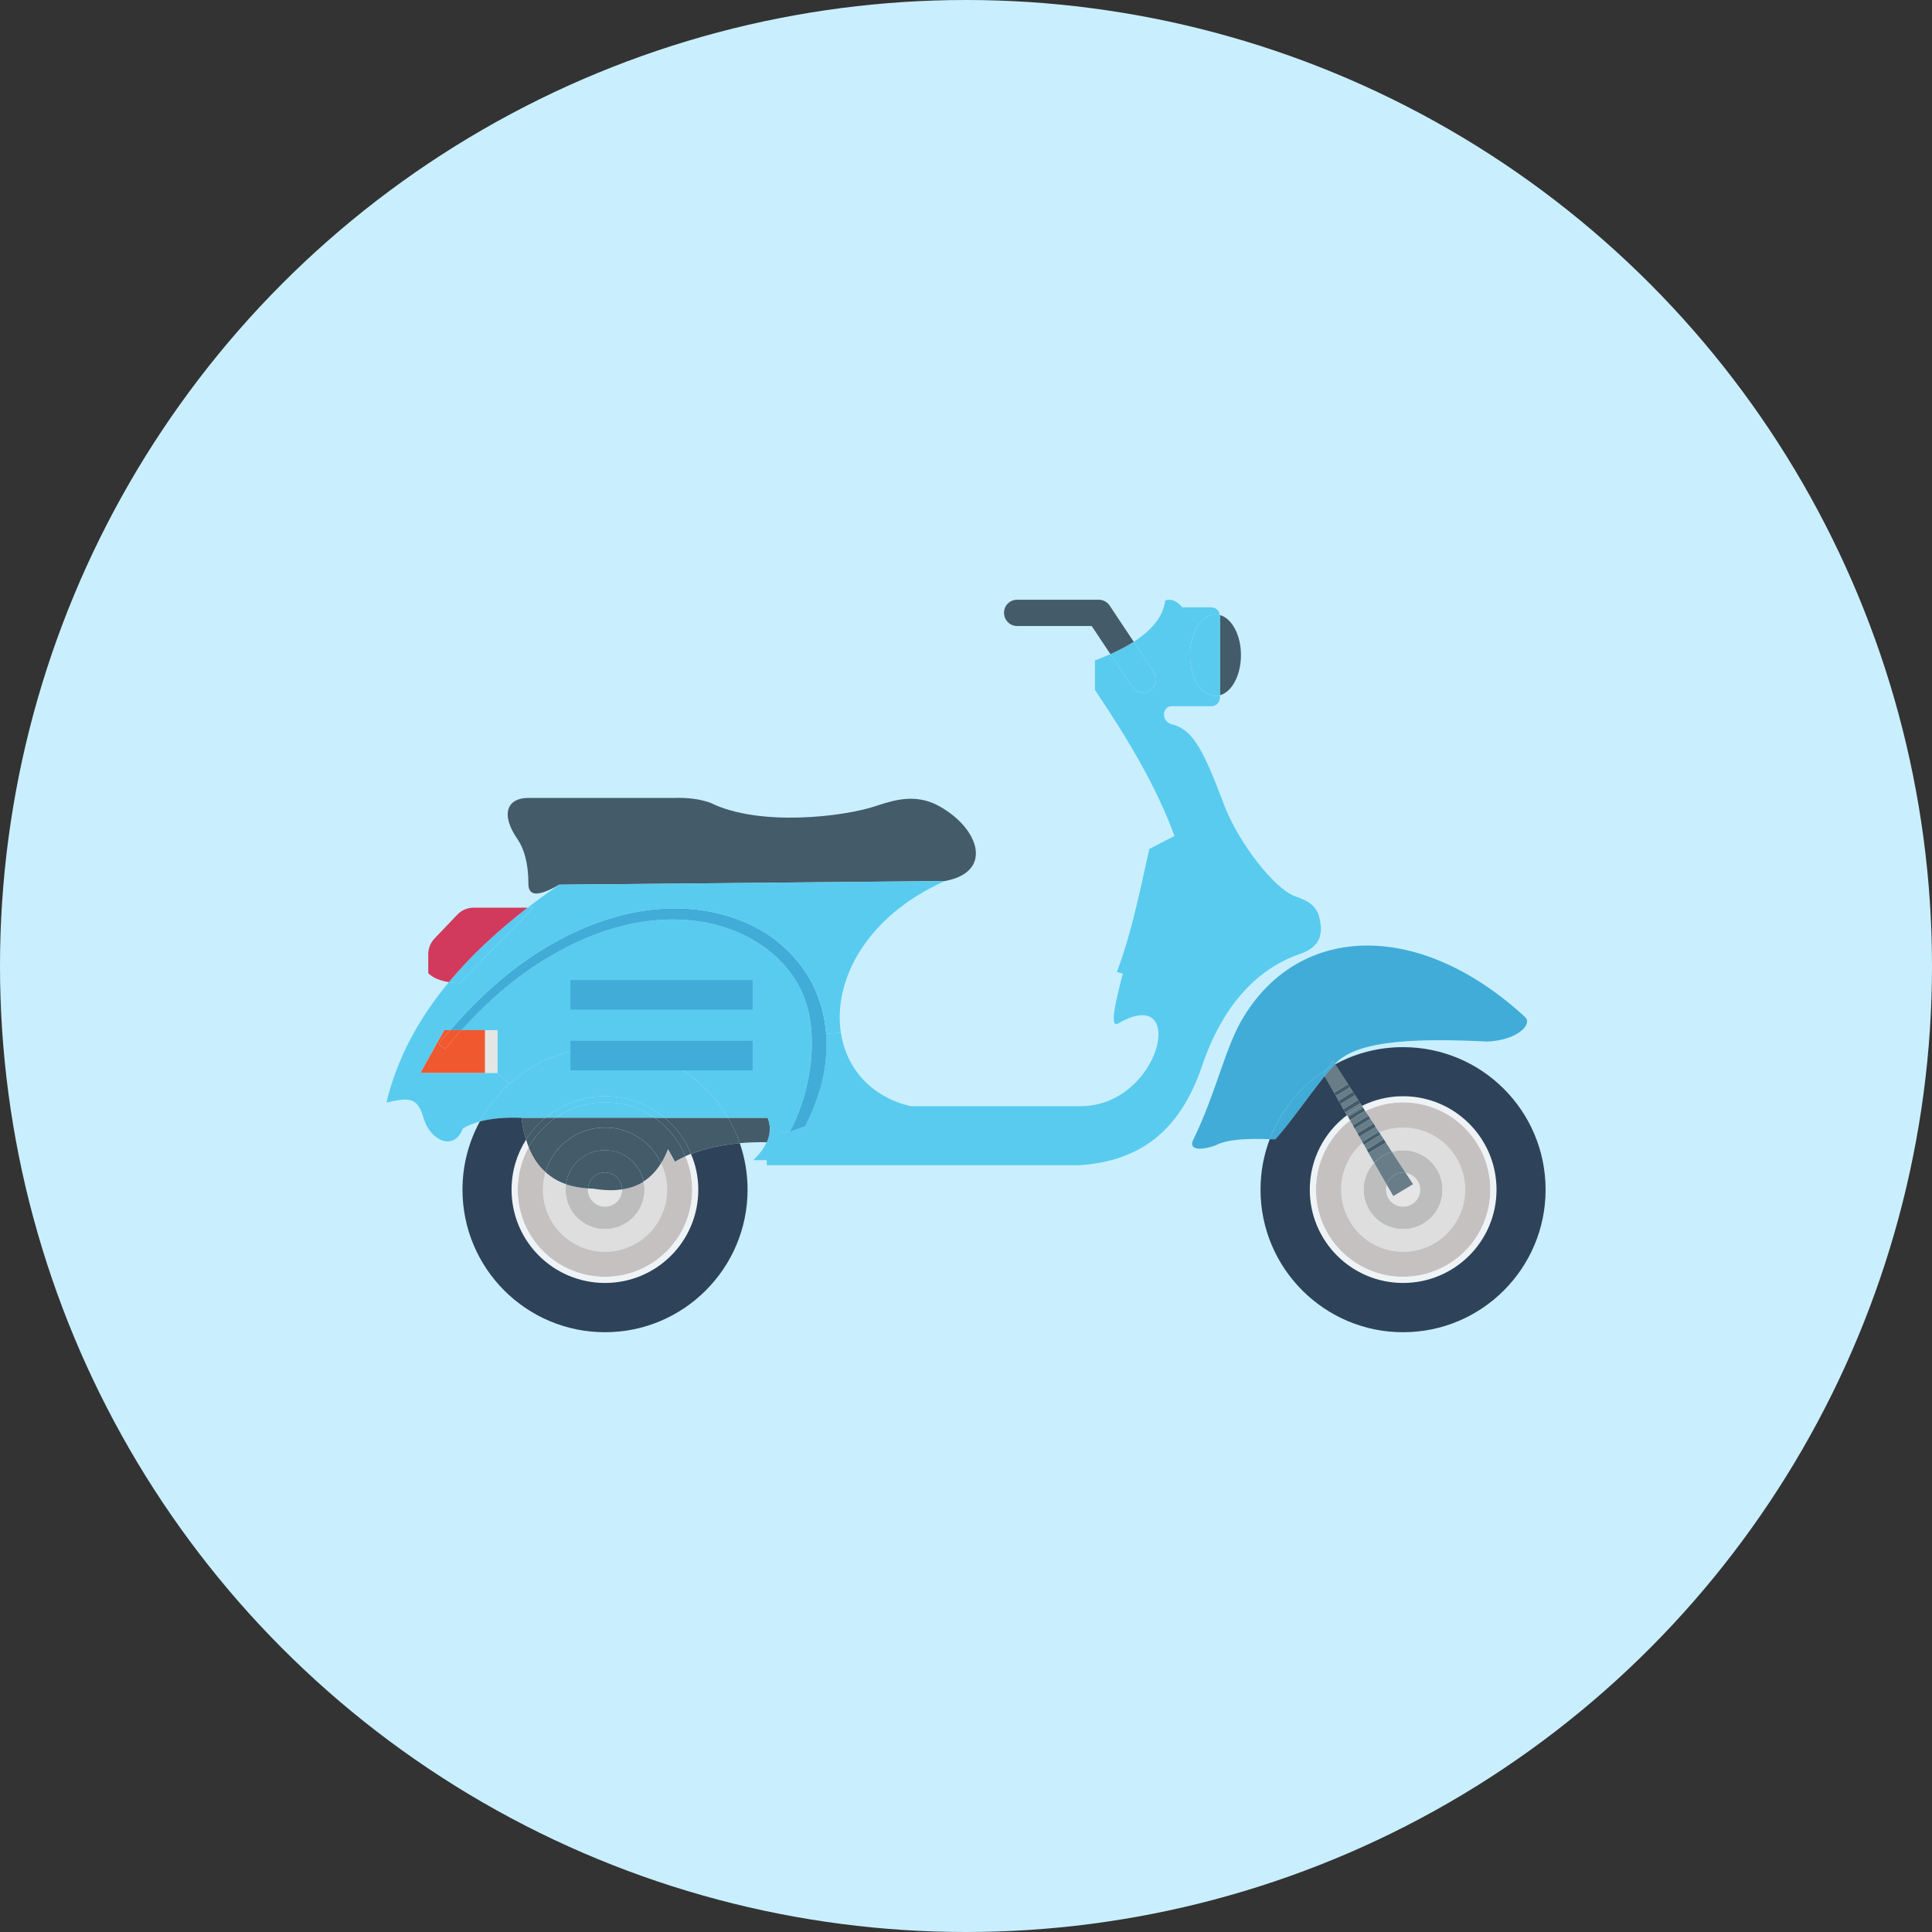 <svg width="50" height="50" viewBox="0 0 50 50" fill="none" xmlns="http://www.w3.org/2000/svg">
<rect x="0" y="0" width="50" height="50" fill="#333333" stroke="none"/>
<circle cx="25" cy="25" r="25" fill="#C9EFFF"/>
<g clip-path="url(#clip0_667_6770)">
<path d="M35.889 30.667C35.941 30.48 36.109 30.344 36.311 30.344C36.334 30.344 36.358 30.344 36.377 30.348L36.381 30.353L36.574 30.648L36.058 30.958L35.889 30.667Z" fill="#687D87"/>
<path d="M35.889 30.667L35.561 30.096C35.688 29.96 35.847 29.861 36.025 29.81L36.377 30.349C36.358 30.344 36.334 30.344 36.311 30.344C36.109 30.344 35.941 30.48 35.889 30.667Z" fill="#687D87"/>
<path d="M36.311 31.23C36.067 31.23 35.87 31.033 35.87 30.79C35.87 30.747 35.875 30.705 35.889 30.668L36.058 30.958L36.574 30.649L36.381 30.354C36.592 30.386 36.756 30.569 36.756 30.79C36.756 31.033 36.555 31.23 36.311 31.23Z" fill="#E5E5E5"/>
<path d="M36.311 31.811C35.748 31.811 35.289 31.352 35.289 30.79C35.289 30.522 35.392 30.274 35.561 30.096L35.889 30.668C35.875 30.705 35.87 30.747 35.87 30.79C35.87 31.033 36.067 31.23 36.311 31.23C36.555 31.23 36.756 31.033 36.756 30.79C36.756 30.569 36.592 30.386 36.381 30.354L36.377 30.349L36.025 29.81C36.119 29.782 36.212 29.768 36.311 29.768C36.878 29.768 37.333 30.222 37.333 30.79C37.333 31.352 36.878 31.811 36.311 31.811Z" fill="#BDBDBE"/>
<path d="M35.87 29.57L35.416 29.842L35.369 29.753L35.814 29.481L35.87 29.57Z" fill="#445B69"/>
<path d="M35.697 29.303C35.538 29.368 35.392 29.462 35.261 29.57L35.247 29.542L35.678 29.279L35.697 29.303Z" fill="#445B69"/>
<path d="M35.416 29.842L35.87 29.57L36.025 29.809C35.847 29.861 35.687 29.959 35.561 30.095L35.416 29.842Z" fill="#687D87"/>
<path d="M35.261 29.57C35.392 29.462 35.538 29.368 35.697 29.303L35.734 29.359L35.298 29.631L35.261 29.57Z" fill="#445B69"/>
<path d="M35.678 29.279L35.247 29.542L35.176 29.42L35.603 29.162L35.678 29.279Z" fill="#687D87"/>
<path d="M35.814 29.481L35.369 29.753L35.298 29.631L35.734 29.359L35.814 29.481Z" fill="#687D87"/>
<path d="M35.336 28.755C35.317 28.76 35.298 28.769 35.28 28.783L35.336 28.755Z" fill="#687D87"/>
<path d="M35.13 29.331L35.551 29.073L35.603 29.162L35.176 29.42L35.13 29.331Z" fill="#445B69"/>
<path d="M35.467 28.952L35.055 29.21L35.008 29.12L35.416 28.872L35.467 28.952Z" fill="#445B69"/>
<path d="M35.13 29.331L35.055 29.209L35.467 28.951L35.552 29.073L35.13 29.331Z" fill="#687D87"/>
<path d="M35.28 28.783L35.027 28.933C35.106 28.877 35.191 28.825 35.28 28.783Z" fill="#445B69"/>
<path d="M35.008 29.121L34.938 28.999C34.956 28.985 34.975 28.971 34.994 28.957L35.027 28.933L35.28 28.783C35.298 28.769 35.317 28.76 35.336 28.755L35.416 28.872L35.008 29.121ZM34.858 28.863C34.98 28.765 35.111 28.685 35.252 28.619L35.285 28.671L34.886 28.905L34.858 28.863Z" fill="#687D87"/>
<path d="M34.708 30.79C34.708 30.302 34.923 29.866 35.261 29.571L35.298 29.632L35.369 29.753L35.416 29.843L35.561 30.096C35.392 30.274 35.289 30.522 35.289 30.79C35.289 31.352 35.748 31.811 36.311 31.811C36.878 31.811 37.333 31.352 37.333 30.79C37.333 30.222 36.878 29.768 36.311 29.768C36.212 29.768 36.119 29.782 36.025 29.81L35.87 29.571L35.814 29.482L35.734 29.36L35.697 29.303C35.884 29.224 36.095 29.182 36.311 29.182C37.202 29.182 37.919 29.899 37.919 30.79C37.919 31.675 37.202 32.397 36.311 32.397C35.425 32.397 34.708 31.675 34.708 30.79Z" fill="#DEDEDF"/>
<path d="M34.933 28.994L34.994 28.956C34.975 28.97 34.956 28.984 34.933 28.994Z" fill="#687D87"/>
<path d="M34.994 28.956L34.933 28.993L34.886 28.904L35.284 28.67L35.331 28.75L35.28 28.782C35.191 28.825 35.106 28.876 35.027 28.932L34.994 28.956Z" fill="#445B69"/>
<path d="M34.816 28.792L34.764 28.703L35.148 28.464L35.205 28.553L34.816 28.792Z" fill="#445B69"/>
<path d="M35.252 28.618C35.111 28.684 34.98 28.764 34.858 28.862L34.816 28.792L35.205 28.553L35.252 28.618Z" fill="#687D87"/>
<path d="M35.148 28.464L34.764 28.703L34.694 28.572L35.069 28.342L35.148 28.464Z" fill="#687D87"/>
<path d="M35.069 28.342L34.694 28.572L34.642 28.487L35.012 28.253L35.069 28.342Z" fill="#445B69"/>
<path d="M34.572 28.361L34.937 28.141L35.012 28.253L34.642 28.488L34.572 28.361Z" fill="#687D87"/>
<path d="M34.937 28.141L34.572 28.361L34.525 28.277L34.886 28.057L34.937 28.141Z" fill="#445B69"/>
<path d="M34.548 27.536L34.553 27.546C34.544 27.55 34.539 27.555 34.53 27.56C34.535 27.55 34.544 27.541 34.548 27.536Z" fill="#687D87"/>
<path d="M34.525 28.276L34.281 27.85C34.37 27.737 34.455 27.639 34.53 27.559C34.539 27.554 34.544 27.55 34.553 27.545L34.886 28.056L34.525 28.276Z" fill="#687D87"/>
<path d="M34.53 27.56C34.469 27.592 34.408 27.63 34.347 27.667L34.502 27.466L34.548 27.536C34.544 27.541 34.534 27.55 34.53 27.56Z" fill="#41ACD8"/>
<path d="M34.53 27.56C34.455 27.639 34.37 27.738 34.281 27.85L34.248 27.794L34.347 27.667C34.408 27.63 34.469 27.592 34.53 27.56Z" fill="#41ACD8"/>
<path d="M34.056 30.789C34.056 30.062 34.403 29.41 34.937 28.998L35.008 29.12L35.055 29.209L35.13 29.331L35.176 29.42L35.247 29.542L35.261 29.57C34.923 29.865 34.708 30.301 34.708 30.789C34.708 31.675 35.425 32.397 36.311 32.397C37.202 32.397 37.919 31.675 37.919 30.789C37.919 29.898 37.202 29.181 36.311 29.181C36.095 29.181 35.884 29.223 35.697 29.303L35.678 29.279L35.603 29.162L35.551 29.073L35.467 28.951L35.416 28.872L35.336 28.754C35.631 28.609 35.964 28.529 36.311 28.529C37.558 28.529 38.57 29.542 38.57 30.789C38.57 32.035 37.558 33.043 36.311 33.043C35.069 33.043 34.056 32.035 34.056 30.789Z" fill="#C6C1C1"/>
<path d="M34.938 28.998C34.403 29.411 34.056 30.062 34.056 30.789C34.056 32.036 35.069 33.044 36.311 33.044C37.558 33.044 38.57 32.036 38.57 30.789C38.57 29.542 37.558 28.529 36.311 28.529C35.964 28.529 35.631 28.609 35.336 28.755L35.331 28.75L35.285 28.67L35.252 28.619C35.57 28.459 35.931 28.37 36.311 28.37C37.647 28.37 38.73 29.453 38.73 30.789C38.73 32.125 37.647 33.203 36.311 33.203C34.98 33.203 33.897 32.125 33.897 30.789C33.897 30.001 34.277 29.298 34.858 28.862L34.886 28.904L34.938 28.998Z" fill="#EFF3F5"/>
<path d="M32.861 29.481C33.147 28.726 33.672 28.089 34.347 27.667L34.248 27.794L34.281 27.85C33.883 28.342 33.386 29.064 33.006 29.486C32.959 29.486 32.908 29.481 32.861 29.481Z" fill="#41ACD8"/>
<path d="M33.006 29.485C33.386 29.064 33.883 28.342 34.281 27.85L34.525 28.276L34.572 28.36L34.642 28.487L34.694 28.572L34.764 28.703L34.816 28.792L34.858 28.862C34.276 29.298 33.897 30.001 33.897 30.789C33.897 32.125 34.98 33.203 36.311 33.203C37.647 33.203 38.73 32.125 38.73 30.789C38.73 29.453 37.647 28.37 36.311 28.37C35.931 28.37 35.57 28.459 35.252 28.618L35.205 28.553L35.148 28.464L35.069 28.342L35.013 28.253L34.938 28.14L34.886 28.056L34.553 27.545C35.078 27.259 35.673 27.1 36.311 27.1C38.35 27.1 40 28.75 40 30.789C40 32.823 38.35 34.478 36.311 34.478C34.276 34.478 32.622 32.823 32.622 30.789C32.622 30.329 32.706 29.889 32.861 29.481C32.908 29.481 32.959 29.485 33.006 29.485Z" fill="#2E435A"/>
<path d="M32.861 29.482C32.298 29.463 31.769 29.477 31.45 29.646C31.009 29.796 30.794 29.73 30.864 29.533C31.497 28.244 31.708 27.063 32.205 26.285C33.681 23.894 36.766 23.824 39.475 26.327C39.663 26.515 39.26 26.922 38.5 26.955C36.738 26.871 35.186 26.904 34.591 27.494C34.577 27.508 34.563 27.522 34.548 27.536L34.502 27.466L34.347 27.668C33.672 28.09 33.147 28.727 32.861 29.482Z" fill="#41ACD8"/>
<path d="M31.572 17.993V15.94C31.572 15.93 31.572 15.921 31.567 15.916C31.877 15.996 32.116 16.432 32.116 16.952C32.116 17.477 31.881 17.908 31.572 17.993Z" fill="#445B69"/>
<path d="M31.459 18.011C31.094 18.011 30.798 17.537 30.798 16.951C30.798 16.37 31.094 15.896 31.459 15.896C31.497 15.896 31.534 15.901 31.567 15.915C31.572 15.92 31.572 15.929 31.572 15.939V17.992C31.534 18.006 31.497 18.011 31.459 18.011ZM29.767 17.87C29.711 17.912 29.645 17.926 29.58 17.926C29.472 17.926 29.364 17.875 29.298 17.776L28.736 16.928C28.961 16.829 29.162 16.721 29.34 16.609L29.866 17.401C29.969 17.556 29.922 17.767 29.767 17.87Z" fill="#59CBEF"/>
<path d="M25.984 15.859C25.984 15.671 26.134 15.521 26.322 15.521H28.436C28.548 15.521 28.656 15.578 28.717 15.671L29.341 16.609C29.162 16.721 28.961 16.829 28.736 16.928L28.253 16.201H26.322C26.134 16.201 25.984 16.047 25.984 15.859ZM19.923 29.218C19.923 29.247 19.923 29.275 19.919 29.303C19.919 29.307 19.919 29.312 19.914 29.317C19.919 29.284 19.923 29.251 19.923 29.218ZM19.895 29.42C19.905 29.387 19.909 29.354 19.914 29.317C19.914 29.35 19.905 29.382 19.895 29.42Z" fill="#445B69"/>
<path d="M20.439 29.293L20.842 29.148C21.128 28.576 21.344 27.948 21.381 27.297C21.395 27.118 21.395 26.936 21.381 26.757L21.761 26.725C21.902 27.634 22.525 28.384 23.57 28.628H27.986C30.062 28.6 30.747 25.431 28.933 26.49C28.722 26.607 28.844 26.012 29.059 25.197L28.905 25.154C29.242 24.264 29.448 23.322 29.744 21.971L30.395 21.634C29.927 20.35 29.172 19.098 28.337 17.856V17.092C28.478 17.04 28.609 16.984 28.736 16.928L29.298 17.776C29.364 17.875 29.472 17.926 29.58 17.926C29.645 17.926 29.711 17.912 29.767 17.87C29.922 17.767 29.969 17.556 29.866 17.401L29.341 16.609C29.814 16.304 30.105 15.953 30.156 15.54C30.302 15.484 30.452 15.55 30.602 15.718H31.347C31.459 15.718 31.558 15.803 31.567 15.915C31.534 15.901 31.497 15.896 31.459 15.896C31.094 15.896 30.798 16.37 30.798 16.951C30.798 17.537 31.094 18.011 31.459 18.011C31.497 18.011 31.534 18.006 31.572 17.992V18.057C31.572 18.179 31.469 18.278 31.347 18.278H30.311C30.091 18.282 30.03 18.643 30.316 18.742C30.902 18.882 31.164 19.468 31.708 20.903C32.055 21.779 32.945 22.979 33.513 23.195C33.902 23.322 34.028 23.453 34.117 23.65C34.277 24.17 34.173 24.521 33.606 24.7C32.439 25.122 31.623 26.12 31.136 27.507C30.592 29.167 29.608 30.043 27.939 30.156H19.844V30.025H19.492C19.652 29.875 19.769 29.72 19.839 29.561H19.844C19.867 29.514 19.881 29.467 19.895 29.42C19.905 29.382 19.914 29.35 19.914 29.317C19.919 29.312 19.919 29.307 19.919 29.303L20.439 29.293Z" fill="#59CBEF"/>
<path d="M19.839 29.561C19.605 29.556 19.37 29.565 19.145 29.584C19.066 29.354 18.962 29.134 18.841 28.928H19.867C19.905 29.026 19.923 29.12 19.923 29.218C19.923 29.251 19.919 29.284 19.914 29.317C19.909 29.354 19.905 29.387 19.895 29.42C19.881 29.467 19.867 29.514 19.844 29.561H19.839Z" fill="#445B69"/>
<path d="M17.884 29.865C17.739 29.5 17.5 29.176 17.2 28.928H18.841C18.962 29.134 19.066 29.354 19.145 29.584C18.691 29.626 18.259 29.715 17.884 29.865Z" fill="#445B69"/>
<path d="M17.739 29.926C17.575 29.523 17.294 29.176 16.938 28.928H17.2C17.5 29.176 17.739 29.5 17.884 29.865C17.833 29.879 17.786 29.903 17.739 29.926Z" fill="#445B69"/>
<path d="M15.212 30.789C15.212 30.779 15.212 30.765 15.217 30.756C15.259 30.756 15.302 30.761 15.344 30.761C15.63 30.807 15.878 30.817 16.098 30.779C16.098 30.784 16.098 30.784 16.098 30.789C16.098 31.032 15.902 31.229 15.658 31.229C15.414 31.229 15.212 31.032 15.212 30.789Z" fill="#E5E5E5"/>
<path d="M14.383 28.928C14.378 28.928 14.378 28.928 14.378 28.928H14.116C14.533 28.581 15.072 28.37 15.658 28.37C16.244 28.37 16.783 28.581 17.2 28.928H16.938C16.577 28.675 16.136 28.529 15.658 28.529C15.184 28.529 14.744 28.675 14.383 28.928Z" fill="#59CBEF"/>
<path d="M15.217 30.756C15.231 30.527 15.424 30.344 15.658 30.344C15.897 30.344 16.094 30.541 16.099 30.78C15.878 30.817 15.63 30.808 15.344 30.761C15.302 30.761 15.259 30.756 15.217 30.756Z" fill="#445B69"/>
<path d="M15.658 31.811C15.091 31.811 14.636 31.352 14.636 30.789C14.636 30.742 14.641 30.695 14.645 30.649C14.819 30.705 15.011 30.742 15.217 30.756C15.213 30.766 15.213 30.78 15.213 30.789C15.213 31.033 15.414 31.23 15.658 31.23C15.902 31.23 16.099 31.033 16.099 30.789C16.099 30.785 16.099 30.785 16.099 30.78C16.309 30.752 16.497 30.681 16.656 30.583C16.67 30.649 16.68 30.719 16.68 30.789C16.68 31.352 16.22 31.811 15.658 31.811Z" fill="#BDBDBE"/>
<path d="M14.645 30.649C14.716 30.147 15.137 29.768 15.658 29.768C16.15 29.768 16.562 30.114 16.656 30.578V30.583C16.497 30.682 16.309 30.752 16.098 30.78C16.094 30.541 15.897 30.344 15.658 30.344C15.423 30.344 15.231 30.527 15.217 30.757C15.011 30.743 14.819 30.705 14.645 30.649Z" fill="#445B69"/>
<path d="M16.938 28.928H14.383C14.744 28.675 15.184 28.529 15.658 28.529C16.136 28.529 16.577 28.675 16.938 28.928Z" fill="#59CBEF"/>
<path d="M15.658 29.768C15.138 29.768 14.716 30.147 14.645 30.649C14.444 30.578 14.266 30.475 14.116 30.335C14.313 29.665 14.927 29.182 15.658 29.182C16.3 29.182 16.858 29.557 17.111 30.105C16.989 30.302 16.839 30.466 16.656 30.578C16.563 30.114 16.15 29.768 15.658 29.768Z" fill="#445B69"/>
<path d="M15.658 32.397C14.767 32.397 14.05 31.675 14.05 30.789C14.05 30.63 14.073 30.48 14.116 30.334C14.266 30.475 14.444 30.578 14.645 30.648C14.641 30.695 14.636 30.742 14.636 30.789C14.636 31.351 15.091 31.811 15.658 31.811C16.22 31.811 16.68 31.351 16.68 30.789C16.68 30.719 16.67 30.648 16.656 30.583V30.578C16.839 30.465 16.989 30.301 17.111 30.105C17.209 30.311 17.266 30.545 17.266 30.789C17.266 31.675 16.544 32.397 15.658 32.397Z" fill="#DEDEDF"/>
<path d="M13.614 29.495C13.562 29.326 13.52 29.139 13.497 28.928H14.116C13.919 29.087 13.75 29.279 13.614 29.495ZM13.68 29.692C13.853 29.387 14.092 29.125 14.378 28.928C14.378 28.928 14.378 28.928 14.383 28.928H16.938C17.294 29.176 17.575 29.523 17.739 29.926C17.645 29.968 17.552 30.015 17.467 30.067L17.289 29.743C17.238 29.875 17.181 29.997 17.111 30.104C16.858 29.556 16.3 29.181 15.658 29.181C14.927 29.181 14.312 29.664 14.116 30.334C13.933 30.175 13.787 29.959 13.68 29.692Z" fill="#445B69"/>
<path d="M14.378 28.928C14.092 29.125 13.853 29.387 13.68 29.692C13.656 29.631 13.633 29.565 13.614 29.495C13.75 29.279 13.919 29.087 14.116 28.928H14.378Z" fill="#445B69"/>
<path d="M13.398 30.789C13.398 30.391 13.502 30.02 13.68 29.692C13.787 29.96 13.933 30.175 14.116 30.335C14.073 30.48 14.05 30.63 14.05 30.789C14.05 31.675 14.767 32.397 15.658 32.397C16.544 32.397 17.266 31.675 17.266 30.789C17.266 30.546 17.209 30.311 17.111 30.105C17.181 29.997 17.238 29.875 17.289 29.744L17.467 30.067C17.552 30.016 17.645 29.969 17.739 29.927C17.852 30.194 17.913 30.485 17.913 30.789C17.913 32.036 16.905 33.044 15.658 33.044C14.411 33.044 13.398 32.036 13.398 30.789Z" fill="#C6C1C1"/>
<path d="M13.675 22.839C13.67 22.347 13.567 21.976 13.403 21.733C12.934 21.062 13.136 20.659 13.652 20.65H17.467C17.8 20.64 18.109 20.678 18.386 20.776C19.642 21.4 21.836 21.142 22.68 20.856C23.242 20.664 23.692 20.584 24.194 20.805C25.328 21.362 25.759 22.567 24.451 22.801L14.472 22.895C13.951 23.2 13.656 23.219 13.675 22.839Z" fill="#445B69"/>
<path d="M13.464 28.928C13.084 28.914 12.733 28.942 12.419 29.021C12.616 28.656 12.873 28.332 13.173 28.056C13.83 27.46 14.701 27.1 15.658 27.1C17.012 27.1 18.203 27.831 18.841 28.928H17.2C16.783 28.581 16.244 28.37 15.658 28.37C15.072 28.37 14.533 28.581 14.116 28.928H13.497H13.464Z" fill="#59CBEF"/>
<path d="M15.658 33.203C14.322 33.203 13.239 32.125 13.239 30.789C13.239 30.315 13.375 29.87 13.614 29.495C13.633 29.565 13.656 29.631 13.68 29.692C13.502 30.02 13.398 30.39 13.398 30.789C13.398 32.036 14.411 33.044 15.658 33.044C16.905 33.044 17.913 32.036 17.913 30.789C17.913 30.484 17.852 30.194 17.739 29.926C17.786 29.903 17.833 29.88 17.884 29.865C18.006 30.151 18.072 30.461 18.072 30.789C18.072 32.125 16.994 33.203 15.658 33.203Z" fill="#EFF3F5"/>
<path d="M15.658 34.478C13.619 34.478 11.969 32.824 11.969 30.789C11.969 30.147 12.133 29.547 12.419 29.022C12.733 28.942 13.084 28.914 13.464 28.928H13.497C13.52 29.139 13.562 29.327 13.614 29.495C13.375 29.87 13.239 30.316 13.239 30.789C13.239 32.125 14.322 33.203 15.658 33.203C16.994 33.203 18.072 32.125 18.072 30.789C18.072 30.461 18.006 30.152 17.884 29.866C18.259 29.716 18.691 29.627 19.145 29.584C19.277 29.964 19.347 30.367 19.347 30.789C19.347 32.824 17.692 34.478 15.658 34.478Z" fill="#2E435A"/>
<path d="M12.878 26.659H12.55V27.77H12.878V26.659Z" fill="#E5E5E5"/>
<path d="M11.945 26.66C12.63 25.905 13.398 25.23 14.275 24.728C15.325 24.11 16.544 23.721 17.753 23.809C18.948 23.884 20.144 24.494 20.697 25.558C21.255 26.617 21.006 28.244 20.439 29.294L19.919 29.303C19.923 29.275 19.923 29.247 19.923 29.219C19.923 29.12 19.905 29.027 19.867 28.928H18.841C18.203 27.831 17.012 27.1 15.658 27.1C14.702 27.1 13.83 27.461 13.173 28.056L12.878 27.77V26.66H12.55H11.945Z" fill="#59CBEF"/>
<path d="M14.275 24.728C13.399 25.229 12.63 25.904 11.945 26.659H11.655C12.372 25.829 13.192 25.075 14.149 24.507C15.222 23.865 16.483 23.439 17.772 23.518C18.41 23.556 19.052 23.725 19.619 24.034C20.191 24.343 20.674 24.826 20.992 25.398C21.217 25.82 21.344 26.284 21.381 26.757C21.395 26.936 21.395 27.118 21.381 27.297C21.344 27.948 21.128 28.576 20.842 29.148L20.439 29.293C21.006 28.243 21.255 26.617 20.697 25.557C20.144 24.493 18.948 23.884 17.753 23.809C16.544 23.72 15.325 24.109 14.275 24.728Z" fill="#41ACD8"/>
<path d="M13.802 23.49L11.894 25.445C11.795 25.44 11.706 25.431 11.617 25.417C12.198 24.718 12.887 24.085 13.652 23.49H13.656H13.802Z" fill="#59CBEF"/>
<path d="M11.35 27.015C11.448 26.894 11.552 26.776 11.655 26.659H11.945C11.795 26.819 11.655 26.983 11.514 27.151L11.35 27.015Z" fill="#F0582F"/>
<path d="M11.083 25.187V24.695C11.083 24.54 11.144 24.395 11.247 24.287L11.833 23.673C11.945 23.556 12.1 23.49 12.259 23.49H13.652C12.887 24.085 12.198 24.718 11.617 25.417C11.402 25.384 11.214 25.314 11.083 25.187Z" fill="#D1395D"/>
<path d="M10.877 27.77L11.495 26.659H11.655C11.552 26.776 11.448 26.894 11.35 27.015L11.514 27.151C11.655 26.983 11.795 26.819 11.945 26.659H12.55V27.77H10.877Z" fill="#F0582F"/>
<path d="M11.495 26.66L10.877 27.77H12.55H12.878L13.173 28.056C12.873 28.333 12.616 28.656 12.419 29.022C12.264 29.069 12.114 29.125 11.983 29.2C11.739 29.828 11.125 29.495 10.966 28.947C10.811 28.417 10.628 28.385 10 28.535C10.286 27.353 10.858 26.331 11.617 25.417C11.706 25.431 11.795 25.441 11.894 25.445L13.802 23.491H13.656C13.919 23.289 14.195 23.088 14.472 22.895L24.452 22.802C22.394 23.721 21.559 25.394 21.761 26.725L21.381 26.758C21.344 26.285 21.217 25.82 20.992 25.399C20.673 24.827 20.191 24.344 19.619 24.035C19.052 23.725 18.409 23.556 17.772 23.519C16.483 23.439 15.222 23.866 14.148 24.508C13.192 25.075 12.372 25.83 11.655 26.66H11.495Z" fill="#59CBEF"/>
<path d="M19.478 25.365H14.762V26.129H19.478V25.365Z" fill="#41ACD8"/>
<path d="M19.478 26.936H14.762V27.7H19.478V26.936Z" fill="#41ACD8"/>
</g>
<defs>
<clipPath id="clip0_667_6770">
<rect width="30" height="30" fill="white" transform="translate(10 10)"/>
</clipPath>
</defs>
</svg>

